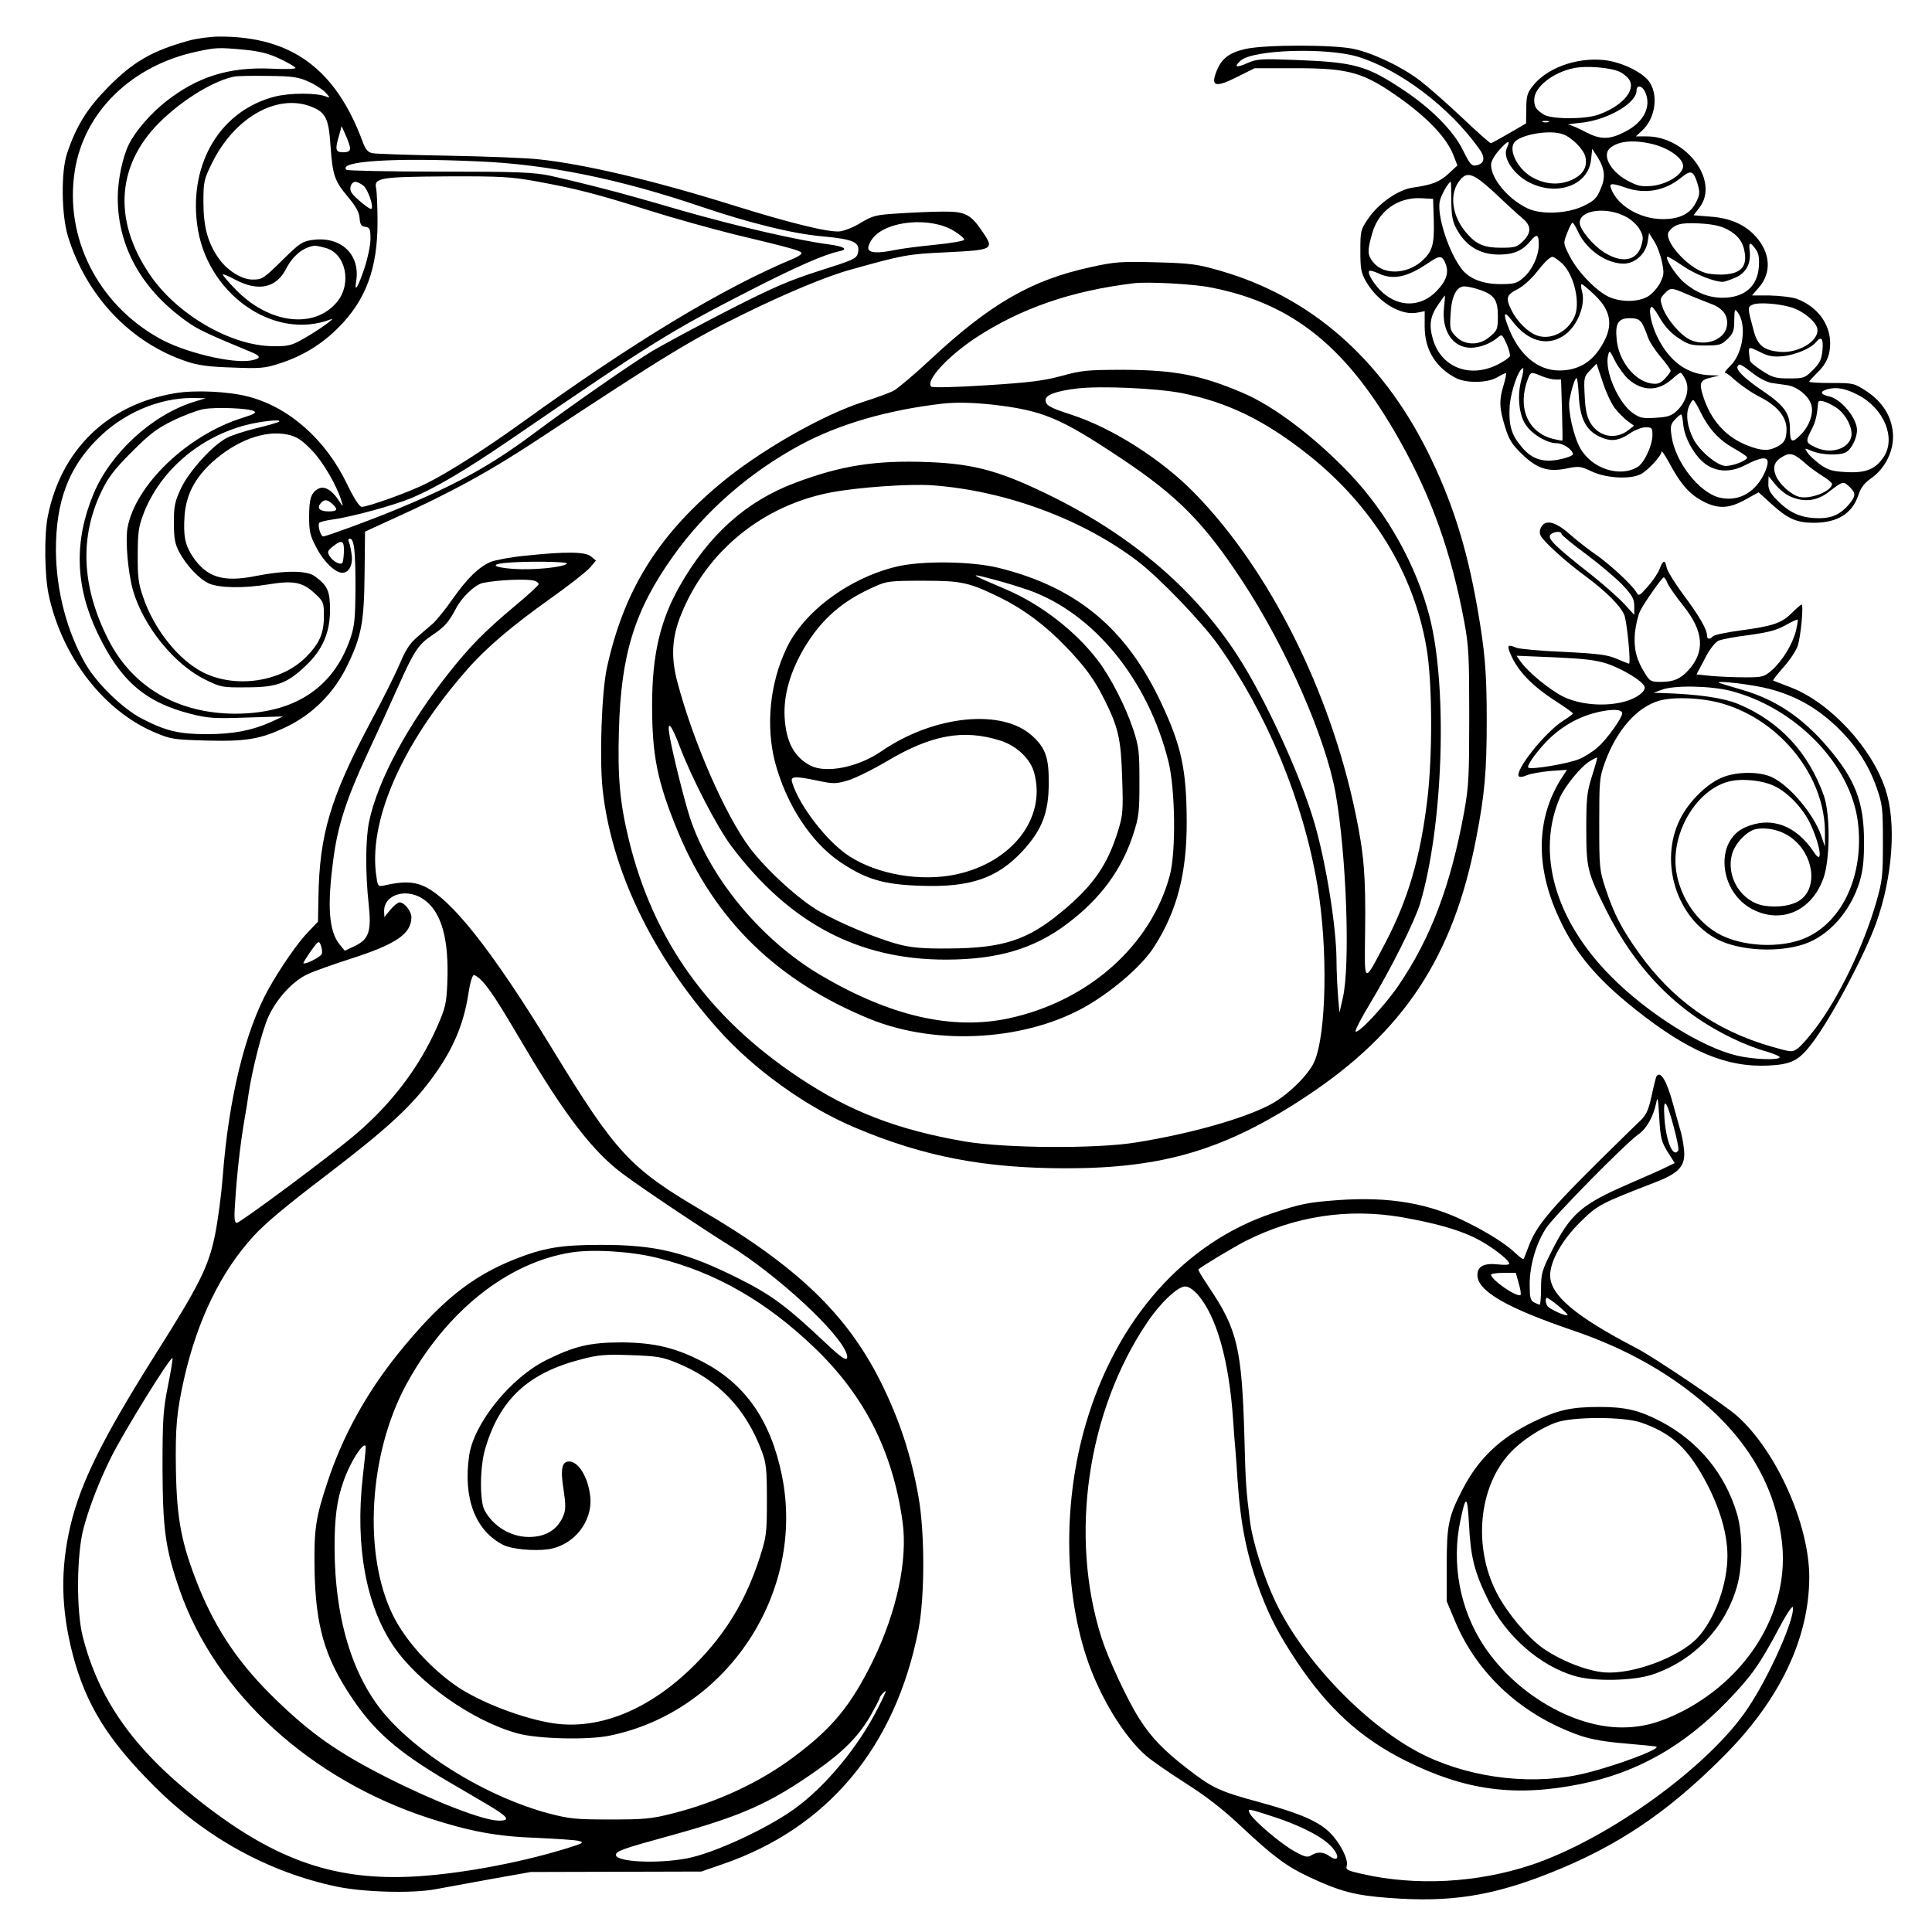 <?xml version="1.0" standalone="no"?>
<!DOCTYPE svg PUBLIC "-//W3C//DTD SVG 20010904//EN"
 "http://www.w3.org/TR/2001/REC-SVG-20010904/DTD/svg10.dtd">
<svg version="1.0" xmlns="http://www.w3.org/2000/svg"
 width="850pt" height="850pt" viewBox="0 0 850 850"
 preserveAspectRatio="xMidYMid meet">
<g transform="translate(0,850) scale(0.1,-0.1)"
fill="#000000" stroke="none">
<path d="M830 8321 c-162 -45 -243 -92 -355 -205 -92 -94 -139 -169 -180 -291
-27 -80 -25 -270 4 -365 81 -263 276 -469 524 -551 46 -16 98 -23 199 -26 121
-5 144 -3 205 17 102 32 189 85 262 159 121 121 172 260 172 464 0 65 -3 132
-6 148 -11 47 16 51 315 53 236 1 279 -2 390 -22 175 -32 265 -55 496 -128
111 -35 278 -81 370 -104 246 -59 294 -72 300 -82 3 -5 -11 -15 -31 -24 -315
-131 -704 -366 -1200 -724 -160 -115 -316 -215 -415 -265 -76 -39 -261 -105
-289 -105 -10 1 -34 38 -63 98 -94 197 -255 340 -435 387 -87 23 -236 30 -323
15 -296 -49 -502 -249 -560 -543 -16 -81 -14 -258 4 -343 58 -272 240 -510
466 -606 71 -30 83 -32 223 -36 180 -5 243 6 355 59 119 57 213 152 271 273
62 129 73 190 75 404 l2 183 124 57 c255 115 430 211 650 357 555 366 659 429
895 545 181 89 363 165 465 193 236 66 253 69 423 77 206 10 212 13 162 87
-54 81 -78 93 -177 92 -45 0 -133 -4 -194 -8 -101 -6 -114 -10 -165 -40 -29
-19 -72 -36 -94 -39 -50 -5 -218 36 -480 118 -339 106 -649 179 -845 199 -52
6 -232 13 -400 16 -168 3 -317 8 -331 11 -21 4 -31 16 -44 52 -119 320 -314
462 -630 461 -38 0 -99 -8 -135 -18z m247 -40 c69 -7 107 -17 157 -41 36 -17
66 -35 66 -39 0 -5 -49 -6 -108 -3 -183 8 -322 -35 -460 -143 -67 -52 -135
-130 -165 -190 -27 -54 -49 -157 -49 -235 0 -222 112 -415 322 -557 39 -26 98
-53 263 -121 47 -19 47 -29 1 -38 -82 -15 -295 36 -404 98 -270 151 -417 443
-371 736 40 259 250 464 537 525 84 18 94 19 211 8z m280 -140 c28 -12 62 -34
75 -48 21 -23 21 -25 3 -18 -39 17 -160 17 -226 0 -237 -61 -376 -289 -342
-560 37 -304 336 -517 588 -420 30 12 -55 -49 -121 -86 -51 -29 -66 -33 -133
-32 -185 1 -423 139 -542 315 -167 245 -145 496 60 686 98 92 226 168 311 185
14 3 81 4 150 3 106 -1 133 -5 177 -25z m28 -117 c49 -23 62 -54 69 -164 9
-130 18 -156 75 -224 36 -43 51 -69 53 -95 2 -29 8 -37 26 -39 19 -3 22 -9 22
-53 0 -28 -12 -85 -26 -127 -29 -87 -46 -114 -37 -59 19 118 -68 200 -195 181
-41 -6 -56 -16 -122 -81 -91 -90 -96 -93 -139 -93 -47 0 -110 39 -148 92 -48
68 -68 138 -68 248 0 89 2 100 37 171 102 209 300 316 453 243z m155 -176 c0
-13 -8 -18 -30 -18 -34 0 -37 11 -18 75 l11 40 18 -40 c10 -22 19 -48 19 -57z
m565 -58 c307 -13 623 -78 982 -200 213 -72 403 -119 533 -130 139 -13 166
-26 154 -75 -6 -23 -22 -30 -168 -76 -132 -42 -204 -73 -396 -171 -129 -66
-281 -148 -338 -181 -90 -54 -359 -241 -526 -366 -191 -142 -345 -227 -616
-338 -112 -46 -295 -113 -308 -113 -11 0 -25 47 -18 59 3 5 29 11 57 15 83 11
274 63 352 96 104 44 239 124 422 249 642 439 705 479 1068 665 208 106 322
156 391 171 40 8 19 21 -49 30 -137 18 -406 80 -650 150 -71 21 -159 46 -195
56 -104 30 -288 76 -380 96 -73 15 -140 18 -487 18 -221 0 -405 4 -409 8 -38
38 206 54 581 37z m-506 -107 c20 -17 46 -91 35 -102 -5 -6 -74 50 -87 71 -13
19 -2 48 17 48 7 0 24 -8 35 -17z m2598 -199 c26 -16 46 -33 45 -39 -1 -5 -59
-15 -129 -22 -70 -7 -149 -17 -176 -23 -77 -16 -117 -13 -117 9 0 10 9 30 20
43 61 78 255 95 357 32z m-2764 -75 c88 -24 116 -155 51 -236 -99 -122 -299
-99 -447 53 -31 32 -57 62 -57 66 0 4 25 -6 56 -23 101 -53 180 -36 223 49 31
59 76 95 126 101 6 0 27 -4 48 -10z m-583 -678 c-183 -58 -365 -226 -439 -405
-86 -207 -80 -406 18 -611 101 -211 210 -305 411 -356 75 -19 103 -21 245 -16
l160 5 -54 -25 c-83 -37 -166 -53 -282 -53 -121 0 -180 14 -284 68 -85 44
-196 152 -247 238 -83 143 -131 324 -132 504 0 213 55 362 184 490 112 112
268 179 415 179 l60 -1 -55 -17z m268 -40 c12 -7 -2 -14 -50 -29 -242 -75
-472 -295 -507 -484 -10 -58 2 -197 24 -275 46 -159 183 -328 320 -394 67 -33
75 -34 180 -33 132 0 178 17 259 94 75 70 108 147 108 247 0 82 -11 107 -66
147 -35 27 -133 27 -260 2 -143 -29 -216 -7 -278 85 -34 51 -42 91 -36 180 7
93 45 165 122 236 107 96 232 142 331 121 40 -9 60 -21 105 -67 51 -52 114
-160 134 -231 7 -21 5 -20 -13 7 -29 46 -64 67 -90 53 -32 -17 -41 -43 -41
-123 0 -65 4 -84 33 -138 31 -60 82 -109 113 -109 28 0 46 32 42 74 -3 23 -8
49 -12 59 -5 10 -4 17 3 17 19 0 25 -52 25 -215 -1 -139 -4 -169 -23 -225 -75
-218 -248 -330 -507 -330 -253 1 -451 117 -558 327 -117 232 -127 449 -29 652
28 59 56 96 132 172 79 79 111 104 181 138 47 23 108 46 135 51 56 10 200 4
223 -9z m110 -46 c-2 -3 -47 -16 -100 -29 -53 -13 -111 -32 -129 -42 -62 -31
-166 -146 -202 -221 -28 -60 -32 -78 -32 -153 0 -69 5 -93 23 -128 32 -60 89
-120 131 -139 46 -20 152 -22 262 -4 110 18 150 10 203 -39 40 -37 41 -41 41
-102 0 -75 -20 -120 -79 -179 -108 -109 -308 -139 -451 -68 -110 55 -218 191
-266 334 -20 58 -24 89 -23 185 0 100 4 124 27 184 73 185 243 332 449 386 67
17 158 27 146 15z m234 -362 c27 -24 22 -33 -16 -33 -39 0 -53 14 -36 35 16
19 29 19 52 -2z m51 -213 c-1 -23 -4 -44 -7 -47 -9 -10 -41 7 -55 29 -12 20
-11 24 15 45 39 31 49 24 47 -27z"/>
<path d="M5481 8285 c-71 -16 -105 -41 -127 -94 -30 -73 -8 -79 96 -26 l70 35
177 0 c242 0 303 -18 468 -136 122 -88 202 -174 230 -248 l17 -44 -39 -36
c-39 -36 -71 -49 -155 -61 -65 -8 -153 -70 -198 -136 -34 -50 -35 -55 -35
-143 0 -81 3 -96 27 -138 54 -90 154 -149 226 -133 l30 6 0 -69 c0 -101 49
-180 139 -226 47 -23 140 -21 182 5 18 11 35 19 37 17 2 -2 -3 -26 -11 -53
-20 -65 -19 -100 6 -181 17 -57 30 -78 74 -121 67 -65 115 -81 198 -64 54 11
61 10 112 -14 63 -29 167 -35 214 -11 32 17 91 81 91 99 0 7 15 -15 33 -48 49
-91 85 -134 141 -166 70 -39 120 -39 195 3 l58 32 63 -57 c67 -60 106 -77 180
-77 103 0 168 40 195 119 12 36 26 55 59 78 62 44 100 124 94 197 -6 75 -46
138 -115 184 -55 36 -58 37 -154 37 -55 0 -99 2 -99 6 0 3 14 18 31 35 44 41
61 80 61 135 -1 87 -59 162 -149 195 -21 7 -73 13 -117 14 l-78 0 30 35 c57
65 52 152 -14 225 -47 52 -112 81 -200 87 l-73 6 26 34 c89 116 -57 312 -231
313 l-49 0 27 25 c57 52 73 150 35 211 -27 44 -124 92 -204 100 -121 12 -252
-36 -313 -116 -23 -29 -27 -45 -27 -99 l-1 -64 -74 -43 c-41 -24 -78 -44 -81
-44 -4 0 -62 51 -128 114 -66 62 -149 135 -183 161 -83 63 -206 121 -293 140
-91 19 -384 19 -474 0z m494 -35 c185 -57 403 -222 533 -405 29 -40 23 -67
-16 -73 -18 -3 -27 9 -54 64 -41 86 -140 186 -262 267 -162 108 -214 123 -472
133 -159 6 -173 5 -217 -14 -49 -22 -60 -17 -29 11 54 49 379 59 517 17z
m1151 -66 c17 -8 37 -25 44 -38 25 -47 -37 -115 -139 -151 -62 -21 -209 -20
-241 2 -33 22 -40 33 -40 65 0 54 81 119 173 138 55 12 163 3 203 -16z m112
-89 c29 -64 -6 -133 -89 -175 -68 -35 -107 -35 -173 -1 -32 17 -65 32 -75 32
-9 1 16 5 56 9 115 12 243 86 243 141 0 27 25 23 38 -6z m-425 -132 c-7 -2
-19 -2 -25 0 -7 3 -2 5 12 5 14 0 19 -2 13 -5z m64 -54 c39 -14 91 -67 98 -99
10 -45 -10 -79 -61 -102 -55 -24 -115 -20 -173 12 -63 36 -105 117 -79 153 26
35 158 58 215 36z m-248 -62 c-17 -37 22 -102 82 -140 124 -76 276 -29 289 90
l5 48 23 -35 c33 -53 37 -91 13 -144 -17 -40 -28 -50 -78 -74 -72 -33 -186
-37 -244 -8 -85 41 -159 130 -159 191 0 15 15 41 36 65 40 44 51 47 33 7z
m646 18 c71 -19 130 -62 130 -96 0 -36 -71 -81 -139 -87 -46 -4 -62 0 -107 24
-75 41 -112 112 -75 143 38 32 107 37 191 16z m194 -175 c10 -36 10 -46 -6
-78 -25 -52 -72 -76 -147 -76 -102 0 -202 60 -229 137 -8 21 7 22 63 2 88 -31
175 -15 247 44 43 35 54 30 72 -29z m-889 -42 c48 -46 102 -95 119 -109 39
-33 39 -62 2 -100 -27 -26 -36 -29 -96 -29 -72 0 -106 13 -146 57 -73 78 -87
185 -32 245 31 35 60 22 153 -64z m-195 -31 c1 -64 5 -91 22 -122 41 -77 103
-115 188 -115 64 0 102 16 138 59 29 35 37 31 37 -18 -1 -49 -30 -111 -69
-144 -28 -24 -41 -27 -99 -27 -77 0 -137 23 -170 65 -57 72 -110 234 -98 298
5 27 39 87 49 87 1 0 2 -37 2 -83z m-77 -86 c3 -108 -6 -138 -54 -181 -67 -58
-169 -60 -213 -3 -25 31 -26 49 -4 126 27 98 112 159 213 155 l55 -3 3 -94z
m846 15 c22 -11 49 -36 59 -54 17 -29 18 -39 8 -73 -20 -67 -85 -79 -164 -29
-49 31 -107 101 -107 130 0 57 119 72 204 26z m-211 -66 c37 -79 123 -139 199
-140 51 0 98 42 107 96 l6 39 23 -37 c13 -20 28 -61 34 -91 10 -48 9 -58 -9
-93 -11 -21 -35 -48 -54 -59 -43 -25 -121 -25 -173 0 -56 27 -136 111 -170
178 -29 57 -29 57 -11 102 9 25 20 45 23 45 4 0 15 -18 25 -40z m654 12 c50
-26 73 -57 80 -109 7 -56 -19 -84 -83 -90 -27 -3 -68 0 -90 6 -80 22 -190 147
-161 183 25 32 52 39 132 35 57 -3 92 -10 122 -25z m127 -88 c14 -20 17 -38
14 -80 -7 -86 -65 -134 -160 -134 -62 0 -119 24 -172 70 -36 32 -85 110 -69
110 5 0 34 -18 67 -40 54 -37 138 -70 175 -70 9 0 34 9 57 19 47 21 68 62 62
116 -5 41 1 43 26 9z m-1365 -62 c17 -40 5 -77 -38 -122 -67 -70 -162 -74
-237 -8 -36 32 -70 86 -60 96 4 3 22 -2 41 -11 64 -30 126 -17 219 46 49 34
61 34 75 -1z m509 3 c52 -43 84 -162 63 -228 -24 -70 -101 -115 -166 -94 -41
13 -91 62 -116 114 -26 53 -21 66 30 92 21 11 56 42 77 68 40 51 63 73 75 73
4 0 21 -11 37 -25z m149 -144 c77 -74 83 -144 20 -237 -42 -63 -101 -94 -177
-94 -95 0 -177 69 -223 188 -26 66 -20 78 16 30 67 -88 150 -113 223 -67 61
37 102 135 84 198 -5 17 -5 31 -1 31 3 0 30 -22 58 -49z m-504 23 c61 -21 77
-45 77 -114 0 -61 -3 -66 -44 -98 -43 -33 -104 -30 -140 7 -27 28 -28 34 -24
99 4 79 26 122 61 122 13 0 45 -7 70 -16z m908 -18 c30 -13 76 -31 102 -41 56
-20 80 -51 75 -96 -6 -62 -93 -96 -162 -64 -44 21 -103 91 -121 142 -12 35
-12 40 8 61 26 28 32 27 98 -2z m-1068 -60 c-11 -102 39 -176 118 -176 40 0
89 19 121 47 15 13 18 11 36 -29 10 -23 17 -48 15 -55 -3 -7 -28 -24 -56 -38
-122 -60 -247 -11 -283 113 -18 62 -12 102 25 154 14 21 27 38 28 38 1 0 -1
-24 -4 -54z m1527 2 c45 -13 98 -53 112 -84 25 -54 -71 -120 -163 -112 -69 7
-96 28 -113 91 -28 104 -29 107 -4 117 26 11 115 4 168 -12z m-575 -51 c19
-33 48 -64 79 -84 43 -29 56 -33 118 -33 64 0 72 3 99 29 25 25 29 37 29 83 1
49 2 51 15 34 41 -54 24 -179 -30 -233 -18 -18 -30 -33 -26 -33 4 0 16 -8 27
-17 34 -32 88 -70 124 -88 79 -40 119 -88 120 -142 0 -45 -9 -62 -41 -78 -37
-20 -69 -19 -128 4 -96 36 -164 111 -198 218 -19 60 -14 71 39 83 l33 8 -39 1
c-104 3 -183 61 -237 174 -27 57 -39 127 -21 127 4 -1 21 -24 37 -53z m-81
-19 c7 -13 19 -39 25 -59 6 -20 32 -59 56 -88 25 -29 45 -57 45 -62 0 -6 -12
-21 -26 -36 -21 -21 -32 -24 -60 -20 -73 12 -142 99 -151 191 -8 73 6 96 57
96 30 0 43 -5 54 -22z m794 -119 c-4 -42 -12 -57 -42 -87 -35 -35 -40 -37
-104 -37 -60 0 -74 4 -120 34 -28 18 -53 38 -53 45 -8 67 -12 64 49 35 34 -17
55 -20 97 -16 54 6 122 34 144 61 24 29 34 18 29 -35z m-853 -128 c61 -53 129
-53 189 -1 18 17 36 30 40 30 3 0 13 -14 21 -30 20 -39 5 -97 -37 -137 -24
-22 -39 -28 -93 -31 -56 -4 -70 -1 -99 19 -66 45 -128 188 -111 256 6 24 7 22
31 -26 14 -27 41 -64 59 -80z m-61 -126 c15 -19 40 -45 56 -57 l29 -21 -24
-19 c-56 -44 -129 -31 -167 30 -16 27 -23 56 -26 119 -4 81 -4 85 24 114 l28
29 27 -80 c14 -44 38 -95 53 -115z m614 148 c23 -18 58 -35 77 -38 19 -3 51
-7 70 -10 42 -7 90 -45 103 -83 13 -37 -6 -94 -44 -133 -40 -41 -49 -37 -49
24 0 68 -25 103 -118 166 -83 56 -122 95 -112 110 7 13 13 10 73 -36z m-1025
-25 c-18 -67 -11 -148 17 -193 26 -43 95 -85 138 -85 30 0 72 -29 72 -49 0 -5
-24 -15 -53 -21 -74 -17 -126 -2 -171 52 -47 55 -59 96 -54 182 5 65 40 166
59 166 3 0 0 -24 -8 -52z m90 17 c20 -8 47 -15 61 -15 l24 0 4 -132 c2 -73 3
-134 2 -136 -1 -2 -21 2 -45 8 -109 30 -154 139 -107 263 12 31 14 32 61 12z
m163 -86 c5 -99 31 -151 89 -179 52 -25 86 -21 140 16 20 13 49 24 65 24 28 0
30 -3 30 -35 0 -44 -35 -119 -63 -138 -78 -50 -204 -10 -255 82 -29 51 -55
167 -47 211 9 50 26 102 32 96 3 -3 7 -38 9 -77z m1229 3 c114 -59 168 -190
112 -273 -36 -54 -79 -71 -165 -66 -61 3 -79 9 -115 34 -22 17 -48 40 -55 52
-14 21 -14 21 21 6 42 -17 119 -20 148 -5 25 14 49 62 49 98 0 52 -70 137
-123 148 -40 9 -42 22 -5 32 39 10 78 3 133 -26z m-693 -76 c36 -73 81 -122
145 -158 29 -16 56 -34 59 -39 7 -12 -57 -39 -94 -39 -36 0 -115 66 -142 119
-27 54 -34 106 -20 141 7 17 15 30 19 30 4 0 19 -24 33 -54z m593 23 c43 -26
78 -91 70 -130 -13 -57 -96 -80 -164 -44 -37 18 -37 24 -11 75 18 34 24 61 29
118 1 16 32 8 76 -19z m-669 -81 c7 -59 51 -136 98 -170 49 -35 108 -37 169
-7 95 49 121 43 94 -23 -39 -93 -117 -138 -203 -117 -90 23 -195 158 -210 272
-6 41 -4 51 16 72 13 14 25 23 27 21 3 -2 7 -24 9 -48z m544 -173 c14 -12 44
-34 68 -49 23 -14 42 -30 42 -35 0 -32 -95 -69 -144 -57 -36 9 -87 55 -103 93
-16 40 -6 65 35 87 30 16 49 9 102 -39z m-72 -140 c60 -26 115 -19 164 18 67
51 67 51 94 26 30 -29 30 -40 -2 -79 -36 -42 -74 -60 -130 -60 -74 0 -124 20
-176 70 -39 38 -48 53 -48 81 l1 34 31 -38 c17 -21 46 -44 66 -52z"/>
<path d="M4800 7325 c-261 -56 -445 -162 -710 -410 -69 -64 -141 -125 -160
-135 -19 -9 -80 -32 -135 -49 -183 -60 -456 -216 -632 -364 -272 -229 -420
-470 -493 -806 -23 -106 -33 -394 -19 -531 38 -357 219 -734 508 -1058 157
-177 390 -344 605 -434 302 -127 567 -178 928 -178 426 0 700 82 1053 315 430
284 649 615 749 1134 38 194 47 297 47 522 0 215 -8 305 -42 499 -47 267 -112
470 -219 685 -206 411 -518 682 -916 795 -97 28 -127 32 -279 36 -153 4 -181
2 -285 -21z m523 -89 c366 -70 607 -265 839 -681 138 -247 224 -490 280 -790
20 -107 22 -152 22 -415 0 -262 -2 -309 -22 -420 -59 -324 -147 -558 -290
-767 -62 -90 -176 -212 -188 -201 -3 4 24 58 62 120 97 162 197 362 222 443
101 341 122 944 42 1260 -58 226 -185 455 -350 629 -153 161 -335 299 -471
357 -185 79 -301 101 -524 102 -164 0 -188 -3 -275 -27 -78 -21 -138 -29 -330
-41 -135 -9 -238 -11 -243 -6 -26 26 70 131 196 215 199 130 421 207 697 240
61 7 255 -3 333 -18z m-126 -465 c202 -40 366 -119 559 -272 282 -224 465
-522 520 -849 26 -150 27 -470 4 -665 -31 -258 -84 -440 -186 -635 -96 -182
-91 -185 -88 56 3 238 -5 337 -42 514 -112 541 -380 1074 -707 1409 -144 148
-361 287 -542 346 -96 31 -115 42 -115 65 0 23 48 40 140 51 103 12 347 1 457
-20z m-832 -51 c224 -26 298 -57 571 -239 246 -164 361 -281 529 -536 194
-295 367 -690 411 -935 48 -272 65 -755 32 -900 l-15 -65 -6 70 c-3 39 -7 112
-7 163 -1 148 -47 433 -99 608 -62 209 -217 546 -336 729 -184 285 -455 519
-801 693 -236 118 -353 151 -559 159 -232 9 -384 -15 -586 -91 -216 -81 -380
-228 -509 -455 -86 -152 -121 -303 -121 -524 0 -223 23 -337 114 -557 162
-390 437 -657 846 -824 297 -120 695 -94 960 63 119 71 239 177 289 256 101
158 144 324 143 553 -1 226 -23 329 -111 517 -154 330 -373 512 -718 597 -118
29 -342 32 -452 4 -208 -51 -406 -199 -481 -361 -72 -152 -90 -338 -50 -495
49 -188 159 -357 291 -445 111 -74 189 -97 350 -102 220 -8 338 33 450 154 85
93 114 168 114 298 1 110 -14 154 -71 206 -132 123 -433 93 -665 -66 -103 -71
-244 -99 -313 -63 -72 38 -107 105 -113 213 -5 97 24 198 86 304 77 128 168
208 312 271 50 23 68 25 210 25 173 0 203 -7 344 -76 104 -52 196 -121 288
-217 84 -88 122 -140 167 -230 61 -122 73 -173 78 -344 5 -142 3 -165 -17
-230 -46 -151 -109 -243 -245 -356 -154 -129 -262 -164 -505 -165 -110 -1
-162 4 -215 18 -93 24 -257 92 -351 146 -89 51 -231 181 -304 277 -109 145
-250 467 -320 732 -29 109 -24 196 16 295 112 280 360 482 662 539 117 22 341
38 442 31 321 -23 661 -148 905 -334 95 -72 284 -269 355 -369 216 -305 374
-687 436 -1057 47 -277 40 -656 -14 -777 -26 -58 -117 -147 -192 -187 -116
-62 -353 -129 -590 -167 -176 -29 -577 -26 -755 4 -296 51 -507 132 -731 282
-398 265 -641 606 -748 1048 -39 161 -49 272 -43 479 9 334 69 528 237 764
141 200 339 372 564 493 168 90 380 152 621 180 63 7 133 5 220 -4z m12 -771
c43 -11 110 -32 148 -45 288 -102 527 -396 616 -756 30 -123 33 -395 6 -498
-83 -311 -360 -556 -712 -631 -248 -52 -520 11 -825 191 -261 154 -488 428
-575 694 -25 77 -79 293 -90 365 -11 66 9 44 45 -52 52 -138 166 -358 228
-440 256 -340 560 -500 947 -499 227 1 384 48 529 157 147 110 241 238 292
395 25 77 27 99 27 230 0 131 -2 153 -27 230 -33 100 -101 234 -158 307 -97
127 -249 244 -398 308 -169 72 -176 77 -53 44z m23 -707 c72 -22 134 -81 150
-142 54 -199 -97 -394 -343 -447 -156 -33 -343 -1 -469 79 -98 63 -221 221
-253 326 -8 27 9 29 114 7 67 -14 78 -14 130 1 31 9 109 47 173 85 195 116
336 142 498 91z"/>
<path d="M6780 6180 c-7 -13 -7 -26 -1 -38 15 -27 108 -112 194 -175 93 -69
155 -131 173 -172 12 -29 30 -215 21 -215 -3 0 -26 10 -53 21 -41 18 -78 23
-234 31 -102 4 -195 13 -208 18 -38 16 -43 12 -27 -26 32 -76 94 -141 203
-211 39 -25 72 -49 72 -52 0 -3 -19 -17 -41 -31 -79 -48 -219 -224 -196 -246
4 -4 19 -2 34 5 16 7 62 15 103 19 l74 5 -19 -29 c-112 -170 -122 -377 -28
-596 72 -168 168 -286 348 -429 233 -185 400 -256 586 -247 101 5 134 22 192
99 83 109 230 386 281 527 73 204 90 441 42 587 -59 184 -245 385 -418 451
-40 15 -75 29 -77 30 -2 2 19 28 46 59 27 30 55 72 62 93 14 42 27 182 17 182
-3 0 -23 -17 -44 -38 -44 -44 -84 -57 -227 -76 -59 -8 -112 -19 -118 -25 -16
-16 -27 -14 -27 4 0 26 -35 87 -105 180 -36 49 -69 102 -72 117 -7 37 -16 35
-31 -4 -6 -18 -30 -53 -52 -78 -38 -43 -40 -44 -51 -25 -18 31 -117 123 -178
165 -31 21 -82 61 -114 89 -64 57 -108 67 -127 31z m90 -29 c0 -5 48 -45 108
-89 59 -44 131 -105 160 -135 44 -47 52 -62 52 -94 l0 -38 -43 47 c-23 25 -91
86 -152 134 -154 121 -187 154 -174 171 13 15 49 18 49 4z m467 -218 c7 -16
38 -59 68 -97 92 -114 98 -205 21 -287 -36 -38 -64 -49 -122 -49 -40 0 -46 3
-67 38 -38 60 -50 109 -44 178 4 35 14 78 23 96 19 38 96 147 104 148 3 0 11
-12 17 -27z m564 -210 c-15 -58 -60 -132 -107 -173 -33 -28 -40 -30 -117 -30
-45 0 -111 3 -147 6 l-66 7 36 68 c21 42 45 72 60 80 14 6 75 18 135 25 85 12
121 21 160 43 28 16 52 27 54 25 2 -2 -2 -25 -8 -51z m-830 -143 c68 -23 155
-76 164 -100 9 -23 -42 -58 -105 -71 -84 -18 -185 -7 -252 26 -59 29 -153 106
-187 153 l-19 27 168 -7 c131 -6 182 -12 231 -28z m714 -111 c111 -29 204 -80
290 -161 87 -82 145 -169 182 -275 25 -72 27 -90 27 -238 0 -147 -2 -168 -28
-260 -58 -201 -165 -422 -269 -560 -29 -38 -63 -77 -77 -87 -25 -18 -27 -18
-115 7 -247 71 -437 205 -585 413 -75 105 -109 170 -146 282 -27 82 -28 92
-28 285 0 190 1 204 25 271 52 142 140 242 238 271 65 19 194 13 281 -13 257
-76 452 -324 449 -572 l0 -57 -17 50 c-33 94 -139 220 -217 256 -51 24 -145
25 -209 2 -71 -25 -155 -107 -195 -188 -93 -188 -14 -437 167 -529 98 -49 265
-58 379 -20 109 37 203 142 244 273 15 50 20 93 20 176 0 177 -38 275 -160
418 -113 132 -229 209 -376 252 -49 14 -94 28 -100 30 -27 14 150 -7 220 -26z
m-173 -8 c288 -74 530 -323 562 -578 28 -227 -64 -434 -227 -508 -110 -50
-288 -41 -392 20 -101 59 -174 178 -183 296 -11 161 97 334 232 370 58 16 153
6 206 -21 59 -29 123 -98 154 -163 46 -98 58 -189 17 -127 -79 120 -190 160
-303 110 -136 -60 -115 -285 33 -361 127 -65 259 -7 311 136 30 83 31 283 2
365 -68 190 -194 326 -375 402 -67 28 -178 44 -339 49 l-35 1 35 13 c54 21
213 18 302 -4z m-475 -97 c5 -15 -66 -116 -108 -152 -20 -18 -56 -41 -80 -51
-45 -20 -215 -49 -225 -38 -10 9 52 91 104 138 59 53 128 89 202 106 63 14
102 13 107 -3z m-133 -279 c-22 -69 -25 -96 -25 -230 0 -171 4 -191 83 -350
133 -270 318 -458 562 -574 45 -22 109 -47 144 -56 34 -10 62 -22 62 -26 0
-15 -119 -10 -189 7 -156 37 -394 187 -554 349 -246 248 -329 542 -224 786 22
50 92 136 130 159 17 11 32 18 34 17 1 -2 -9 -38 -23 -82z m856 -257 c113 -63
147 -226 60 -288 -34 -24 -96 -34 -156 -25 -101 15 -171 125 -144 226 13 49
68 106 109 112 41 7 93 -3 131 -25z"/>
<path d="M2310 6055 c-63 -6 -131 -19 -151 -27 -53 -23 -102 -71 -166 -161
-31 -45 -71 -94 -87 -109 -17 -15 -50 -43 -73 -63 -30 -26 -50 -57 -73 -113
-18 -42 -74 -156 -126 -252 -180 -338 -229 -500 -233 -780 l-2 -105 -43 -45
c-46 -47 -121 -156 -174 -250 -103 -184 -176 -483 -202 -826 -6 -78 -21 -193
-34 -257 -29 -141 -68 -219 -263 -527 -231 -367 -328 -562 -373 -752 -45 -191
-42 -367 10 -567 58 -220 153 -375 360 -581 225 -225 502 -377 800 -440 119
-25 331 -31 435 -12 33 6 141 26 240 44 l180 32 375 1 375 1 93 32 c464 159
762 516 863 1033 28 144 28 427 0 584 -32 182 -84 340 -166 505 -149 298 -369
509 -785 753 -319 188 -379 252 -660 712 -267 437 -446 663 -567 717 -46 20
-92 21 -174 2 -24 -5 -27 -3 -32 33 -41 244 109 589 399 918 83 95 196 191
366 312 81 57 159 119 174 136 l26 31 -22 18 c-26 21 -110 22 -290 3z m184
-35 c-16 -16 -147 -29 -234 -23 -84 6 -106 19 -42 26 86 9 286 7 276 -3z
m-140 -76 c9 -3 16 -10 16 -14 0 -5 -48 -49 -107 -98 -128 -107 -197 -177
-287 -291 -182 -229 -314 -475 -352 -655 -16 -77 -17 -226 -2 -364 13 -118 1
-154 -59 -183 l-46 -22 -23 28 c-47 59 -55 166 -28 370 19 151 58 270 151 470
41 88 102 221 135 295 69 155 89 185 149 225 54 36 73 57 104 116 26 51 84
106 118 114 66 14 204 20 231 9z m-487 -1403 c76 -55 109 -174 101 -366 -4
-91 -8 -109 -46 -195 -78 -176 -199 -336 -358 -471 -115 -98 -506 -388 -522
-389 -11 0 -13 19 -7 98 8 124 22 245 39 347 8 44 17 100 20 125 15 101 59
275 86 335 37 82 110 161 176 190 27 13 108 41 178 64 208 66 276 112 276 186
0 26 -31 65 -52 65 -7 0 -25 -14 -40 -32 l-27 -33 -1 26 c-1 75 102 105 177
50z m-451 -238 c-5 -13 -74 -48 -81 -41 -2 2 13 25 32 53 35 48 36 48 45 25 5
-13 6 -30 4 -37z m706 -120 c36 -40 73 -97 182 -282 181 -307 305 -468 434
-564 82 -62 353 -243 472 -317 213 -132 487 -386 515 -477 11 -39 -14 -26 -89
45 -176 166 -242 215 -386 287 -231 116 -365 149 -610 148 -173 0 -248 -13
-375 -63 -194 -77 -331 -189 -518 -421 -138 -173 -241 -361 -306 -559 -53
-159 -60 -209 -57 -390 5 -243 44 -380 161 -555 101 -152 203 -241 425 -372
47 -27 123 -72 169 -99 97 -57 110 -74 56 -74 -68 0 -282 83 -495 191 -213
108 -330 190 -484 339 -161 155 -264 306 -343 501 -74 186 -95 292 -99 509 -3
193 3 256 36 405 59 258 161 468 304 625 52 57 141 132 325 272 272 208 378
306 475 443 82 115 127 223 147 355 7 46 17 80 24 80 6 0 23 -12 37 -27z m773
-1218 c256 -64 477 -192 688 -394 221 -212 345 -457 388 -767 23 -168 -25
-393 -130 -610 -98 -199 -179 -298 -353 -427 -148 -110 -334 -196 -527 -245
-94 -24 -125 -27 -276 -27 -153 0 -180 3 -272 27 -251 67 -537 235 -700 413
-156 168 -240 432 -241 755 0 134 10 212 40 295 33 94 100 191 97 143 0 -7 -6
-64 -13 -126 -34 -303 14 -565 135 -744 110 -162 347 -329 545 -384 90 -25
311 -30 407 -10 517 106 862 630 757 1145 -49 241 -161 402 -347 499 -121 63
-215 85 -358 86 -139 0 -206 -16 -330 -77 -158 -78 -320 -278 -341 -421 -27
-188 27 -329 148 -392 38 -20 137 -29 201 -20 112 17 195 122 184 231 -9 84
-51 155 -93 155 -33 0 -39 -34 -24 -128 9 -58 9 -84 0 -107 -25 -64 -78 -98
-156 -97 -78 1 -154 47 -192 117 -22 41 -21 189 2 269 64 219 189 336 425 396
72 19 104 22 215 18 115 -4 140 -8 201 -33 185 -75 306 -201 377 -391 19 -51
22 -79 22 -214 0 -146 -2 -160 -31 -251 -61 -189 -148 -333 -282 -469 -196
-198 -419 -292 -625 -262 -135 20 -327 94 -431 166 -114 80 -220 198 -274 305
-135 268 -110 714 57 1021 175 321 445 536 727 580 98 15 267 4 380 -25z
m-2156 -562 c-21 -105 -24 -144 -24 -363 1 -271 13 -356 76 -537 159 -454 575
-833 1099 -1003 179 -58 298 -80 474 -86 83 -4 165 -9 181 -13 27 -7 23 -10
-55 -34 -214 -66 -492 -116 -691 -124 -346 -14 -606 82 -938 347 -276 220
-427 435 -497 710 -29 113 -27 364 4 478 27 99 69 206 121 311 57 114 261 444
270 436 2 -2 -7 -57 -20 -122z m3125 -1415 c-86 -172 -235 -352 -374 -450
-123 -87 -351 -192 -467 -214 -131 -25 -313 -16 -313 15 0 17 28 27 239 85
316 87 438 142 643 286 119 84 185 151 237 240 22 39 41 75 41 79 0 7 21 31
27 31 2 0 -13 -33 -33 -72z"/>
<path d="M7287 3763 c-2 -5 -12 -43 -21 -86 -15 -67 -23 -83 -57 -115 -21 -20
-53 -51 -71 -69 -319 -312 -377 -380 -414 -480 -10 -27 -19 -50 -21 -52 -2 -3
-18 9 -36 26 -39 38 -119 89 -212 135 -166 84 -341 114 -568 98 -133 -10 -163
-16 -287 -57 -389 -130 -688 -467 -823 -928 -98 -335 -97 -718 2 -1023 58
-176 165 -352 266 -439 25 -21 103 -75 172 -119 87 -55 161 -112 242 -188 145
-136 202 -178 305 -226 133 -62 198 -79 346 -90 269 -21 455 8 713 111 292
116 514 265 757 509 250 249 380 522 380 793 -1 233 -145 553 -317 707 -51 46
-371 262 -444 299 -269 140 -379 233 -379 320 0 63 53 156 133 235 75 74 88
81 326 173 100 38 131 68 131 125 0 24 -7 67 -14 94 -8 27 -24 85 -36 129 -27
101 -56 148 -73 118z m50 -331 l31 -49 -37 -18 c-20 -10 -94 -43 -166 -74
-208 -90 -256 -132 -339 -297 -42 -83 -46 -98 -46 -163 0 -39 -3 -71 -6 -71
-3 0 -14 5 -25 10 -16 9 -19 22 -19 79 0 83 27 177 71 246 32 51 348 372 407
414 36 25 65 76 78 136 7 35 9 27 14 -62 5 -90 10 -107 37 -151z m27 109 c14
-52 23 -98 20 -102 -22 -36 -53 35 -61 139 -7 101 8 87 41 -37z m-1198 -396
c142 -25 244 -53 319 -89 67 -32 155 -98 155 -116 0 -5 -22 -6 -48 -3 -63 7
-92 -8 -92 -47 0 -70 130 -145 425 -245 216 -74 400 -175 555 -304 211 -176
329 -380 359 -619 37 -295 -136 -594 -435 -750 -100 -51 -177 -72 -268 -72
-216 0 -468 149 -607 358 -106 160 -144 363 -104 552 24 116 31 112 38 -16 7
-145 24 -211 84 -333 79 -159 227 -290 382 -335 85 -25 259 -21 342 7 180 61
317 203 370 384 27 91 27 234 1 323 -52 176 -170 319 -335 406 -94 49 -154 64
-269 64 -127 0 -184 -13 -293 -66 -144 -70 -240 -161 -309 -294 -63 -121 -71
-158 -71 -335 l0 -160 36 -86 c99 -237 298 -418 554 -506 47 -16 112 -27 200
-34 71 -6 131 -12 133 -14 12 -12 -172 -81 -307 -115 -221 -56 -492 -28 -707
74 -248 118 -536 413 -663 680 -51 107 -99 260 -111 349 -18 142 -20 175 -25
367 -11 398 -31 482 -157 668 -27 41 -48 75 -46 77 17 15 157 99 208 125 218
110 450 145 686 105z m516 -292 c8 -27 11 -49 7 -51 -20 -8 -129 68 -129 90 0
4 24 8 54 8 l55 0 13 -47z m-1413 -48 c83 -95 138 -288 156 -550 3 -44 7 -102
10 -130 2 -27 7 -90 10 -140 13 -194 41 -332 100 -490 43 -113 80 -184 160
-305 139 -208 282 -338 480 -437 263 -131 482 -160 769 -102 248 50 453 166
644 363 108 112 142 160 228 321 32 61 60 103 62 94 9 -49 -103 -303 -198
-444 -170 -256 -613 -576 -953 -690 -238 -79 -508 -94 -747 -39 -62 14 -70 18
-65 35 9 27 -30 103 -74 146 -50 50 -132 85 -306 133 -181 49 -211 63 -323
150 -101 78 -157 136 -208 216 -53 82 -138 265 -168 359 -142 446 -63 994 200
1385 58 87 135 160 168 160 15 0 35 -13 55 -35z m1588 -51 c24 -20 42 -38 40
-40 -6 -7 -81 27 -89 40 -9 14 -10 36 -2 36 4 0 27 -16 51 -36z m364 -513
c121 -42 191 -101 261 -219 76 -129 118 -259 118 -367 0 -125 -56 -279 -131
-360 -79 -85 -283 -162 -409 -153 -77 6 -192 51 -271 106 -67 47 -156 153
-202 240 -107 203 -83 469 56 619 50 54 133 109 202 134 73 27 300 27 376 0z
m-1591 -1743 c113 -40 194 -84 231 -126 35 -40 27 -66 -12 -38 -28 19 -52 20
-79 4 -17 -11 -28 -9 -73 16 -57 30 -181 135 -198 167 -9 18 -7 19 18 13 15
-4 66 -20 113 -36z"/>
</g>
</svg>
